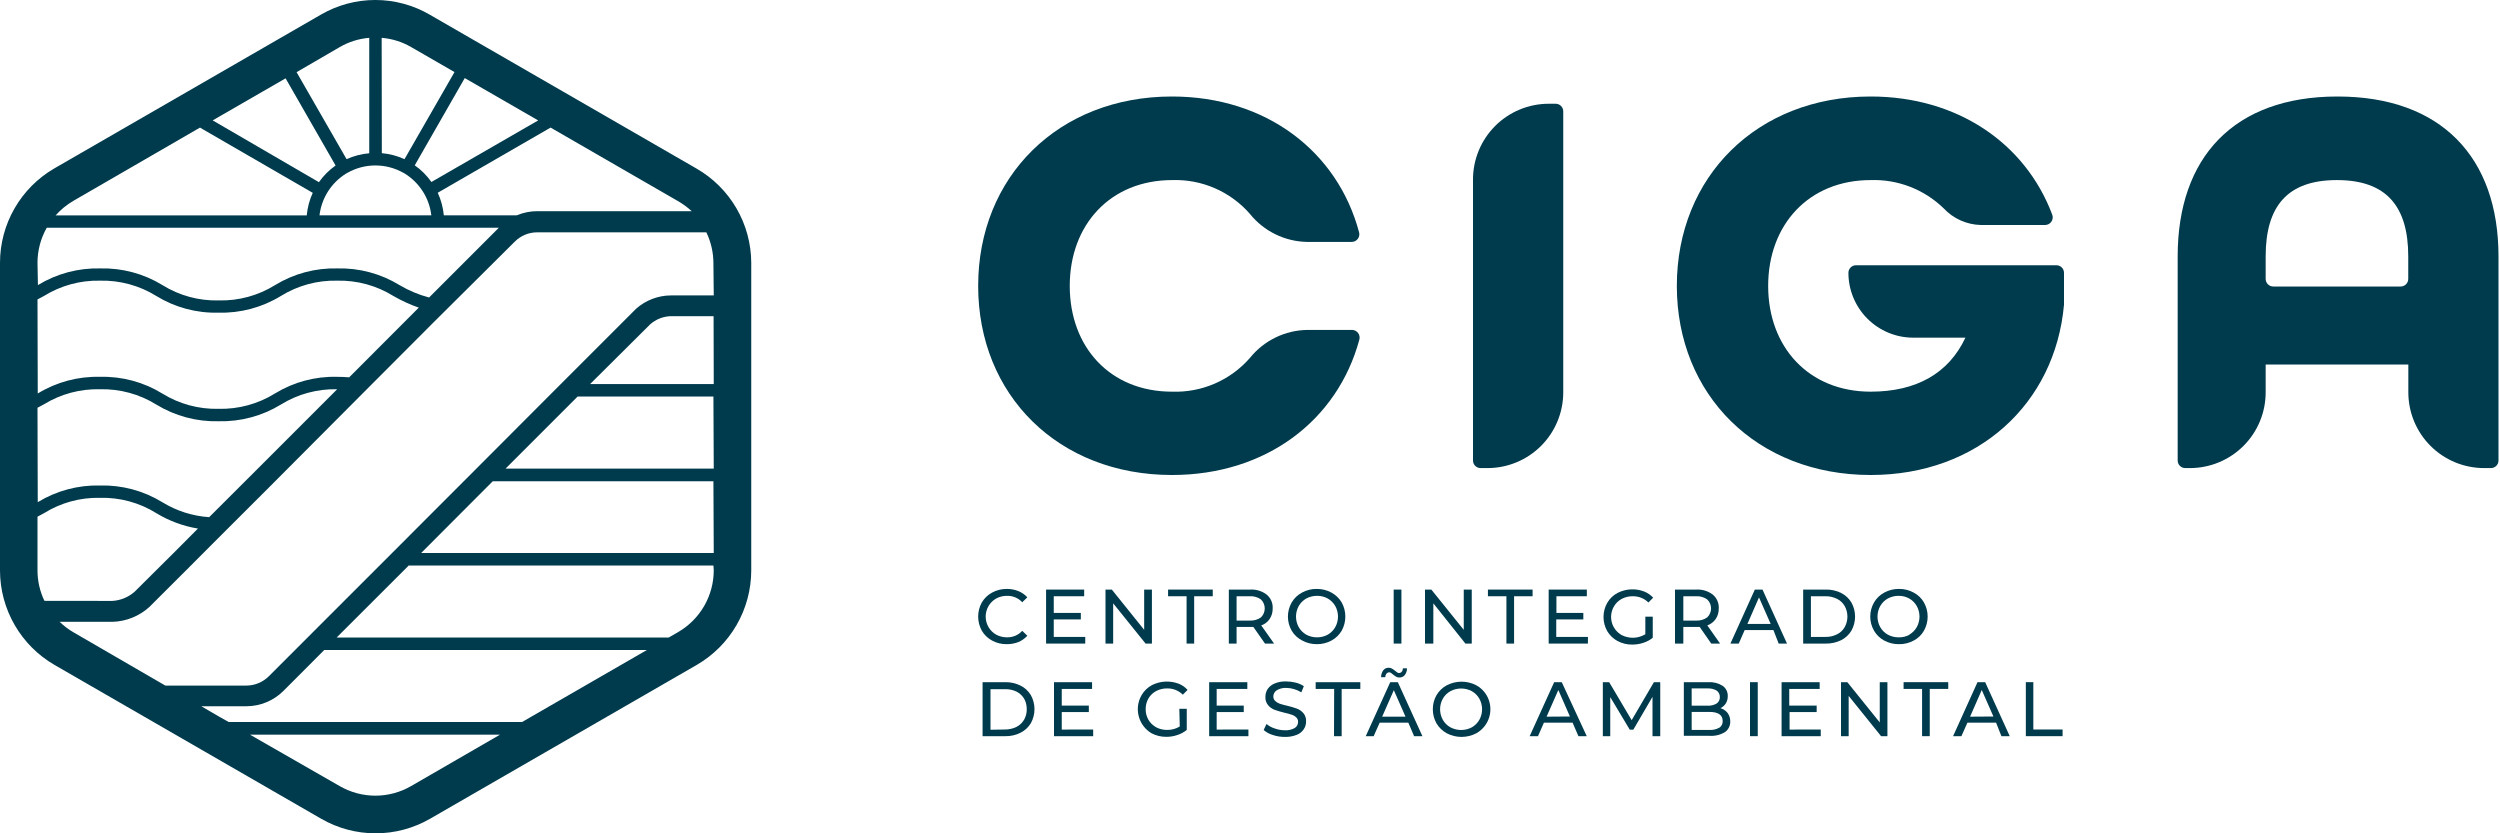 <svg width="300" height="100" viewBox="0 0 300 100" fill="none" xmlns="http://www.w3.org/2000/svg">
<g clip-path="url(#clip0_202_1069)">
<path d="M117.38 34.31C117.38 21.21 127 11.58 140.64 11.58C151.9 11.58 160.49 18.14 163.09 27.87C163.127 28.006 163.132 28.148 163.105 28.286C163.078 28.424 163.02 28.554 162.935 28.666C162.85 28.778 162.74 28.869 162.615 28.932C162.489 28.995 162.351 29.029 162.21 29.03H156.86C155.541 29.009 154.243 28.697 153.057 28.118C151.872 27.54 150.828 26.707 150 25.68C148.845 24.351 147.408 23.296 145.794 22.592C144.18 21.888 142.43 21.553 140.67 21.61C133.25 21.61 128.37 26.96 128.37 34.31C128.37 41.66 133.22 47 140.64 47C142.404 47.063 144.16 46.731 145.779 46.029C147.399 45.326 148.841 44.271 150 42.94C150.831 41.909 151.88 41.074 153.071 40.495C154.262 39.916 155.566 39.607 156.89 39.59H162.24C162.382 39.591 162.521 39.624 162.648 39.688C162.775 39.752 162.885 39.844 162.97 39.957C163.055 40.07 163.113 40.202 163.139 40.341C163.165 40.48 163.159 40.624 163.12 40.76C160.49 50.48 151.9 57 140.64 57C127 57 117.38 47.41 117.38 34.31Z" fill="#003B4D"/>
<path d="M185.85 12.45H186.68C186.921 12.45 187.153 12.546 187.323 12.716C187.494 12.887 187.59 13.119 187.59 13.36V47.08C187.59 49.491 186.632 51.803 184.928 53.508C183.223 55.212 180.911 56.17 178.5 56.17H177.67C177.429 56.17 177.197 56.074 177.027 55.903C176.856 55.733 176.76 55.501 176.76 55.26V21.54C176.76 19.129 177.718 16.817 179.422 15.112C181.127 13.408 183.439 12.45 185.85 12.45Z" fill="#003B4D"/>
<path d="M201.22 34.31C201.22 21.21 210.85 11.58 224.48 11.58C234.88 11.58 243.02 17.18 246.25 25.71C246.312 25.851 246.337 26.004 246.324 26.157C246.311 26.311 246.26 26.458 246.176 26.586C246.091 26.714 245.976 26.82 245.841 26.892C245.705 26.964 245.554 27.001 245.4 27H237.69C236.853 26.979 236.028 26.791 235.264 26.447C234.5 26.104 233.812 25.612 233.24 25C232.083 23.875 230.711 22.995 229.205 22.412C227.7 21.83 226.093 21.557 224.48 21.61C217.06 21.61 212.18 26.96 212.18 34.31C212.18 41.66 217.06 47 224.48 47C229.97 47 233.84 44.8 235.85 40.52H229.59C227.527 40.52 225.548 39.7 224.089 38.241C222.63 36.782 221.81 34.803 221.81 32.74C221.81 32.499 221.906 32.267 222.077 32.096C222.247 31.926 222.479 31.83 222.72 31.83H246.77C247.011 31.83 247.243 31.926 247.413 32.096C247.584 32.267 247.68 32.499 247.68 32.74V36.57C246.61 48.48 237.32 57 224.48 57C210.85 57 201.22 47.41 201.22 34.31Z" fill="#003B4D"/>
<path d="M261.32 30.77C261.32 18.87 268.07 11.58 280.5 11.58C292.93 11.58 299.82 18.87 299.82 30.77V55.26C299.82 55.501 299.724 55.733 299.554 55.903C299.383 56.074 299.151 56.17 298.91 56.17H298.08C295.671 56.167 293.361 55.208 291.659 53.504C289.956 51.8 289 49.489 289 47.08V43.74H271.88V47.08C271.88 49.491 270.922 51.803 269.218 53.508C267.513 55.212 265.201 56.17 262.79 56.17H262.23C261.989 56.17 261.757 56.074 261.587 55.903C261.416 55.733 261.32 55.501 261.32 55.26V30.77ZM288.08 34.38C288.2 34.38 288.318 34.356 288.428 34.311C288.539 34.265 288.639 34.198 288.724 34.113C288.808 34.029 288.875 33.929 288.921 33.818C288.967 33.708 288.99 33.59 288.99 33.47V30.77C288.99 24.77 286.38 21.61 280.43 21.61C274.48 21.61 271.88 24.75 271.88 30.77V33.47C271.88 33.59 271.904 33.708 271.949 33.818C271.995 33.929 272.062 34.029 272.147 34.113C272.231 34.198 272.331 34.265 272.442 34.311C272.552 34.356 272.671 34.38 272.79 34.38H288.08Z" fill="#003B4D"/>
<path d="M119.05 76.87C118.54 76.596 118.115 76.188 117.82 75.69C117.531 75.17 117.379 74.585 117.379 73.99C117.379 73.395 117.531 72.81 117.82 72.29C118.115 71.792 118.54 71.384 119.05 71.11C119.59 70.816 120.195 70.665 120.81 70.67C121.286 70.665 121.758 70.754 122.2 70.93C122.612 71.095 122.982 71.351 123.28 71.68L122.67 72.27C122.439 72.02 122.157 71.822 121.843 71.689C121.529 71.556 121.191 71.492 120.85 71.5C120.393 71.495 119.943 71.605 119.54 71.82C119.158 72.039 118.84 72.355 118.619 72.736C118.398 73.117 118.281 73.549 118.281 73.99C118.281 74.43 118.398 74.863 118.619 75.244C118.84 75.625 119.158 75.941 119.54 76.16C119.943 76.374 120.393 76.484 120.85 76.48C121.191 76.486 121.53 76.42 121.844 76.285C122.158 76.151 122.439 75.951 122.67 75.7L123.28 76.29C122.979 76.619 122.611 76.878 122.2 77.05C121.754 77.222 121.278 77.307 120.8 77.3C120.189 77.309 119.587 77.161 119.05 76.87Z" fill="#003B4D"/>
<path d="M130.23 76.43V77.23H125.53V70.75H130.1V71.55H126.45V73.55H129.7V74.33H126.45V76.43H130.23Z" fill="#003B4D"/>
<path d="M138.23 70.75V77.23H137.47L133.58 72.4V77.23H132.66V70.75H133.42L137.3 75.58V70.75H138.23Z" fill="#003B4D"/>
<path d="M142.39 71.55H140.17V70.75H145.53V71.55H143.3V77.23H142.39V71.55Z" fill="#003B4D"/>
<path d="M151.8 77.23L150.4 75.23H149.99H148.39V77.23H147.46V70.75H150C150.717 70.704 151.427 70.917 152 71.35C152.242 71.551 152.433 71.805 152.558 72.094C152.684 72.382 152.739 72.696 152.72 73.01C152.734 73.465 152.604 73.913 152.35 74.29C152.107 74.644 151.756 74.911 151.35 75.05L152.89 77.23H151.8ZM151.31 74.09C151.455 73.95 151.571 73.782 151.649 73.597C151.728 73.411 151.769 73.212 151.769 73.01C151.769 72.808 151.728 72.609 151.649 72.423C151.571 72.238 151.455 72.07 151.31 71.93C150.916 71.653 150.44 71.519 149.96 71.55H148.39V74.47H150C150.467 74.492 150.927 74.358 151.31 74.09Z" fill="#003B4D"/>
<path d="M156.28 76.87C155.748 76.605 155.303 76.192 155 75.68C154.705 75.166 154.55 74.583 154.55 73.99C154.55 73.397 154.705 72.814 155 72.3C155.293 71.794 155.723 71.382 156.24 71.11C156.782 70.813 157.392 70.661 158.01 70.67C158.625 70.665 159.23 70.816 159.77 71.11C160.28 71.384 160.705 71.792 161 72.29C161.289 72.81 161.441 73.395 161.441 73.99C161.441 74.585 161.289 75.17 161 75.69C160.705 76.188 160.28 76.596 159.77 76.87C159.229 77.161 158.624 77.309 158.01 77.3C157.406 77.305 156.811 77.157 156.28 76.87ZM159.33 76.16C159.705 75.945 160.015 75.635 160.23 75.26C160.446 74.872 160.56 74.435 160.56 73.99C160.56 73.546 160.446 73.108 160.23 72.72C160.015 72.345 159.705 72.035 159.33 71.82C158.938 71.606 158.497 71.495 158.05 71.5C157.597 71.496 157.15 71.606 156.75 71.82C156.375 72.035 156.065 72.345 155.85 72.72C155.634 73.108 155.52 73.546 155.52 73.99C155.52 74.435 155.634 74.872 155.85 75.26C156.065 75.635 156.375 75.945 156.75 76.16C157.15 76.375 157.597 76.485 158.05 76.48C158.497 76.485 158.938 76.375 159.33 76.16Z" fill="#003B4D"/>
<path d="M167.24 70.75H168.17V77.23H167.24V70.75Z" fill="#003B4D"/>
<path d="M176.61 70.75V77.23H175.85L172 72.4V77.23H171V70.75H171.76L175.65 75.58V70.75H176.61Z" fill="#003B4D"/>
<path d="M180.77 71.55H178.55V70.75H183.91V71.55H181.69V77.23H180.77V71.55Z" fill="#003B4D"/>
<path d="M190.55 76.43V77.23H185.84V70.75H190.42V71.55H186.77V73.55H190V74.33H186.75V76.43H190.55Z" fill="#003B4D"/>
<path d="M197.44 74H198.33V76.53C197.995 76.803 197.612 77.01 197.2 77.14C196.771 77.281 196.322 77.352 195.87 77.35C195.253 77.36 194.644 77.212 194.1 76.92C193.59 76.646 193.165 76.238 192.87 75.74C192.575 75.222 192.421 74.636 192.421 74.04C192.421 73.444 192.575 72.858 192.87 72.34C193.162 71.834 193.592 71.421 194.11 71.15C194.6 70.899 195.137 70.755 195.687 70.725C196.236 70.696 196.786 70.783 197.3 70.98C197.71 71.144 198.079 71.397 198.38 71.72L197.81 72.3C197.562 72.056 197.268 71.865 196.945 71.736C196.623 71.607 196.277 71.544 195.93 71.55C195.467 71.543 195.009 71.653 194.6 71.87C194.216 72.075 193.897 72.383 193.68 72.76C193.51 73.046 193.4 73.363 193.354 73.692C193.309 74.022 193.33 74.357 193.415 74.678C193.501 74.999 193.65 75.3 193.853 75.563C194.057 75.826 194.311 76.046 194.6 76.21C195.043 76.436 195.536 76.546 196.033 76.529C196.53 76.511 197.014 76.367 197.44 76.11V74Z" fill="#003B4D"/>
<path d="M205.35 77.23L203.96 75.23H203.55H202V77.23H201V70.75H203.53C204.247 70.704 204.957 70.917 205.53 71.35C205.772 71.551 205.963 71.805 206.088 72.094C206.214 72.382 206.269 72.696 206.25 73.01C206.264 73.465 206.135 73.913 205.88 74.29C205.632 74.639 205.283 74.904 204.88 75.05L206.41 77.23H205.35ZM204.86 74.09C205.008 73.952 205.126 73.784 205.206 73.599C205.287 73.413 205.328 73.213 205.328 73.01C205.328 72.808 205.287 72.607 205.206 72.421C205.126 72.236 205.008 72.069 204.86 71.93C204.47 71.653 203.997 71.519 203.52 71.55H202V74.47H203.57C204.03 74.49 204.484 74.356 204.86 74.09Z" fill="#003B4D"/>
<path d="M212.81 75.61H209.36L208.65 77.23H207.65L210.58 70.75H211.5L214.44 77.23H213.44L212.81 75.61ZM212.48 74.87L211.08 71.69L209.69 74.87H212.48Z" fill="#003B4D"/>
<path d="M216.38 70.75H219.11C219.744 70.734 220.373 70.875 220.94 71.16C221.45 71.415 221.877 71.811 222.17 72.3C222.458 72.817 222.609 73.398 222.609 73.99C222.609 74.582 222.458 75.163 222.17 75.68C221.877 76.169 221.45 76.565 220.94 76.82C220.371 77.1 219.744 77.24 219.11 77.23H216.38V70.75ZM219.06 76.43C219.538 76.438 220.011 76.332 220.44 76.12C220.826 75.933 221.147 75.633 221.36 75.26C221.576 74.872 221.69 74.434 221.69 73.99C221.69 73.546 221.576 73.108 221.36 72.72C221.147 72.347 220.826 72.047 220.44 71.86C220.011 71.648 219.538 71.542 219.06 71.55H217.31V76.43H219.06Z" fill="#003B4D"/>
<path d="M226.11 76.87C225.597 76.595 225.171 76.183 224.88 75.68C224.585 75.165 224.43 74.583 224.43 73.99C224.43 73.397 224.585 72.814 224.88 72.3C225.171 71.797 225.597 71.385 226.11 71.11C226.653 70.815 227.262 70.664 227.88 70.67C228.495 70.662 229.101 70.814 229.64 71.11C230.155 71.376 230.583 71.786 230.87 72.29C231.164 72.808 231.319 73.394 231.319 73.99C231.319 74.586 231.164 75.172 230.87 75.69C230.583 76.194 230.155 76.604 229.64 76.87C229.1 77.163 228.494 77.311 227.88 77.3C227.263 77.31 226.654 77.162 226.11 76.87ZM229.11 76.16C229.485 75.945 229.795 75.635 230.01 75.26C230.226 74.872 230.34 74.434 230.34 73.99C230.34 73.546 230.226 73.108 230.01 72.72C229.795 72.345 229.485 72.035 229.11 71.82C228.718 71.605 228.277 71.494 227.83 71.5C227.38 71.497 226.936 71.607 226.54 71.82C226.16 72.031 225.845 72.343 225.63 72.72C225.414 73.108 225.3 73.546 225.3 73.99C225.3 74.434 225.414 74.872 225.63 75.26C225.845 75.637 226.16 75.949 226.54 76.16C226.936 76.373 227.38 76.483 227.83 76.48C228.294 76.494 228.753 76.384 229.16 76.16H229.11Z" fill="#003B4D"/>
<path d="M117.91 81.86H120.64C121.271 81.851 121.894 81.992 122.46 82.27C122.974 82.524 123.404 82.919 123.7 83.41C123.988 83.927 124.139 84.508 124.139 85.1C124.139 85.692 123.988 86.273 123.7 86.79C123.404 87.281 122.974 87.676 122.46 87.93C121.896 88.214 121.271 88.355 120.64 88.34H117.91V81.86ZM120.58 87.54C121.061 87.547 121.538 87.441 121.97 87.23C122.352 87.037 122.671 86.738 122.89 86.37C123.108 85.983 123.219 85.544 123.21 85.1C123.217 84.656 123.107 84.218 122.89 83.83C122.673 83.479 122.366 83.192 122 83C121.567 82.792 121.09 82.689 120.61 82.7H118.86V87.57L120.58 87.54Z" fill="#003B4D"/>
<path d="M131.18 87.54V88.34H126.48V81.86H131.05V82.67H127.41V84.67H130.66V85.45H127.41V87.55L131.18 87.54Z" fill="#003B4D"/>
<path d="M141.52 85.06H142.41V87.59C142.079 87.863 141.699 88.07 141.29 88.2C140.859 88.349 140.406 88.424 139.95 88.42C139.334 88.425 138.726 88.277 138.18 87.99C137.417 87.536 136.864 86.799 136.643 85.939C136.422 85.078 136.55 84.166 137 83.4C137.295 82.896 137.725 82.484 138.24 82.21C138.732 81.964 139.268 81.822 139.817 81.793C140.366 81.763 140.915 81.848 141.43 82.04C141.845 82.2 142.215 82.457 142.51 82.79L141.94 83.36C141.692 83.117 141.398 82.925 141.075 82.796C140.753 82.667 140.407 82.604 140.06 82.61C139.597 82.603 139.139 82.713 138.73 82.93C138.346 83.135 138.027 83.443 137.81 83.82C137.588 84.21 137.474 84.652 137.48 85.1C137.474 85.545 137.588 85.984 137.81 86.37C138.029 86.748 138.347 87.059 138.73 87.27C139.136 87.486 139.59 87.596 140.05 87.59C140.585 87.601 141.113 87.459 141.57 87.18L141.52 85.06Z" fill="#003B4D"/>
<path d="M149.81 87.54V88.34H145.1V81.86H149.68V82.67H146V84.67H149.25V85.45H146V87.55L149.81 87.54Z" fill="#003B4D"/>
<path d="M152.71 88.19C152.315 88.073 151.95 87.872 151.64 87.6L151.98 86.88C152.274 87.124 152.614 87.308 152.98 87.42C153.361 87.559 153.764 87.63 154.17 87.63C154.588 87.66 155.005 87.566 155.37 87.36C155.494 87.283 155.595 87.175 155.665 87.047C155.736 86.919 155.772 86.776 155.77 86.63C155.774 86.529 155.757 86.429 155.719 86.336C155.681 86.243 155.623 86.159 155.55 86.09C155.401 85.944 155.219 85.834 155.02 85.77C154.722 85.669 154.418 85.586 154.11 85.52C153.711 85.424 153.317 85.307 152.93 85.17C152.634 85.053 152.373 84.864 152.17 84.62C151.938 84.341 151.823 83.982 151.85 83.62C151.845 83.287 151.939 82.96 152.12 82.68C152.327 82.385 152.615 82.155 152.95 82.02C153.387 81.839 153.857 81.754 154.33 81.77C154.711 81.772 155.09 81.819 155.46 81.91C155.816 81.993 156.155 82.138 156.46 82.34L156.16 83.08C155.885 82.912 155.589 82.781 155.28 82.69C154.988 82.6 154.685 82.553 154.38 82.55C153.966 82.522 153.554 82.623 153.2 82.84C153.076 82.919 152.975 83.029 152.905 83.159C152.835 83.288 152.799 83.433 152.8 83.58C152.798 83.681 152.817 83.782 152.857 83.875C152.896 83.968 152.955 84.052 153.03 84.12C153.187 84.268 153.375 84.381 153.58 84.45C153.872 84.546 154.169 84.626 154.47 84.69C154.869 84.785 155.263 84.902 155.65 85.04C155.942 85.158 156.203 85.343 156.41 85.58C156.639 85.861 156.753 86.218 156.73 86.58C156.734 86.911 156.636 87.236 156.45 87.51C156.248 87.816 155.954 88.051 155.61 88.18C155.168 88.355 154.695 88.44 154.22 88.43C153.707 88.438 153.196 88.357 152.71 88.19Z" fill="#003B4D"/>
<path d="M160.1 82.67H157.88V81.86H163.24V82.67H161V88.34H160.08L160.1 82.67Z" fill="#003B4D"/>
<path d="M169 86.72H165.56L164.84 88.34H163.89L166.83 81.86H167.74L170.69 88.34H169.69L169 86.72ZM167.55 81.21C167.409 81.129 167.275 81.035 167.15 80.93C167.076 80.859 166.996 80.796 166.91 80.74C166.85 80.703 166.781 80.682 166.71 80.68C166.645 80.68 166.581 80.694 166.522 80.722C166.463 80.749 166.411 80.79 166.37 80.84C166.28 80.962 166.231 81.109 166.23 81.26H165.73C165.729 80.962 165.823 80.671 166 80.43C166.075 80.332 166.172 80.254 166.284 80.202C166.395 80.15 166.517 80.125 166.64 80.13C166.777 80.125 166.912 80.16 167.03 80.23C167.172 80.31 167.306 80.404 167.43 80.51L167.68 80.7C167.736 80.739 167.802 80.76 167.87 80.76C167.934 80.762 167.998 80.75 168.057 80.724C168.116 80.698 168.168 80.659 168.21 80.61C168.3 80.493 168.346 80.348 168.34 80.2H168.84C168.844 80.488 168.753 80.769 168.58 81C168.504 81.096 168.407 81.174 168.295 81.225C168.184 81.278 168.063 81.303 167.94 81.3C167.798 81.307 167.656 81.276 167.53 81.21H167.55ZM168.66 86L167.26 82.82L165.86 86H168.66Z" fill="#003B4D"/>
<path d="M173.62 88C173.109 87.72 172.681 87.309 172.38 86.81C172.087 86.292 171.935 85.705 171.94 85.11C171.934 84.517 172.086 83.934 172.38 83.42C172.675 82.916 173.104 82.504 173.62 82.23C174.166 81.948 174.771 81.8 175.385 81.8C175.999 81.8 176.604 81.948 177.15 82.23C177.66 82.504 178.085 82.912 178.38 83.41C178.607 83.79 178.756 84.213 178.817 84.651C178.878 85.09 178.851 85.537 178.736 85.965C178.621 86.393 178.422 86.794 178.15 87.144C177.877 87.493 177.537 87.784 177.15 88C176.604 88.282 175.999 88.43 175.385 88.43C174.771 88.43 174.166 88.282 173.62 88ZM176.62 87.28C176.995 87.065 177.305 86.755 177.52 86.38C177.736 85.992 177.85 85.555 177.85 85.11C177.85 84.665 177.736 84.228 177.52 83.84C177.305 83.465 176.995 83.155 176.62 82.94C176.224 82.73 175.783 82.62 175.335 82.62C174.887 82.62 174.446 82.73 174.05 82.94C173.67 83.151 173.355 83.463 173.14 83.84C172.924 84.228 172.81 84.665 172.81 85.11C172.81 85.555 172.924 85.992 173.14 86.38C173.355 86.757 173.67 87.069 174.05 87.28C174.446 87.49 174.887 87.6 175.335 87.6C175.783 87.6 176.224 87.49 176.62 87.28Z" fill="#003B4D"/>
<path d="M188.71 86.72H185.27L184.56 88.34H183.56L186.5 81.86H187.41L190.41 88.34H189.41L188.71 86.72ZM188.39 85.98L187 82.8L185.59 86L188.39 85.98Z" fill="#003B4D"/>
<path d="M198.3 88.34V83.62L196 87.56H195.57L193.23 83.65V88.34H192.34V81.86H193.1L195.8 86.42L198.47 81.86H199.23V88.34H198.3Z" fill="#003B4D"/>
<path d="M207.31 85.55C207.521 85.84 207.634 86.191 207.63 86.55C207.642 86.802 207.591 87.053 207.481 87.28C207.371 87.507 207.205 87.703 207 87.85C206.443 88.184 205.798 88.341 205.15 88.3H202.06V81.86H205C205.605 81.824 206.207 81.978 206.72 82.3C206.918 82.439 207.077 82.625 207.184 82.842C207.29 83.059 207.341 83.299 207.33 83.54C207.338 83.85 207.254 84.156 207.09 84.42C206.933 84.659 206.716 84.852 206.46 84.98C206.793 85.082 207.089 85.281 207.31 85.55ZM203 82.61V84.68H204.9C205.285 84.707 205.668 84.616 206 84.42C206.123 84.334 206.223 84.219 206.289 84.084C206.356 83.949 206.387 83.8 206.38 83.65C206.387 83.499 206.355 83.348 206.289 83.212C206.223 83.076 206.123 82.958 206 82.87C205.666 82.679 205.284 82.589 204.9 82.61H203ZM206.32 87.33C206.452 87.242 206.559 87.121 206.629 86.979C206.699 86.837 206.731 86.678 206.72 86.52C206.72 85.8 206.19 85.43 205.13 85.43H203V87.59H205.13C205.537 87.617 205.943 87.526 206.3 87.33H206.32Z" fill="#003B4D"/>
<path d="M210 81.86H210.93V88.34H210V81.86Z" fill="#003B4D"/>
<path d="M218.49 87.54V88.34H213.79V81.86H218.36V82.67H214.71V84.67H218V85.45H214.75V87.55L218.49 87.54Z" fill="#003B4D"/>
<path d="M226.49 81.86V88.34H225.73L221.84 83.51V88.34H220.92V81.86H221.68L225.57 86.69V81.86H226.49Z" fill="#003B4D"/>
<path d="M230.65 82.67H228.43V81.86H233.79V82.67H231.57V88.34H230.65V82.67Z" fill="#003B4D"/>
<path d="M239.53 86.72H236.09L235.37 88.34H234.37L237.3 81.86H238.22L241.17 88.34H240.17L239.53 86.72ZM239.21 85.98L237.81 82.8L236.41 86L239.21 85.98Z" fill="#003B4D"/>
<path d="M243.1 81.86H244V87.54H247.51V88.34H243.1V81.86Z" fill="#003B4D"/>
<path d="M83.57 20.22L51.57 1.76C49.585 0.606 47.331 -0.002 45.035 -0.002C42.739 -0.002 40.485 0.606 38.5 1.76L6.5 20.22C4.522 21.374 2.88 23.026 1.74 25.013C0.599 26.999 -0.001 29.25 6.3605e-07 31.54V68.47C0.005 70.764 0.612 73.016 1.76 75.003C2.907 76.989 4.555 78.639 6.54 79.79L38.54 98.25C40.527 99.396 42.781 99.999 45.075 99.999C47.369 99.999 49.623 99.396 51.61 98.25L83.61 79.79C85.595 78.639 87.243 76.989 88.39 75.003C89.538 73.016 90.145 70.764 90.15 68.47V31.54C90.143 29.242 89.531 26.986 88.376 24.999C87.221 23.012 85.563 21.364 83.57 20.22ZM81.32 24.11C81.925 24.454 82.489 24.867 83 25.34H64.47C63.625 25.342 62.789 25.512 62.01 25.84H53.26C53.169 24.902 52.923 23.986 52.53 23.13L66.07 15.31L81.32 24.11ZM64.58 14.45L51.77 21.84C51.224 21.062 50.548 20.386 49.77 19.84L55.77 9.37L64.58 14.45ZM45.8 4.54C47.048 4.641 48.258 5.02 49.34 5.65L54.54 8.65L48.54 19.1C47.681 18.706 46.761 18.462 45.82 18.38L45.8 4.54ZM48.41 20.73L48.59 20.84C49.459 21.383 50.195 22.114 50.744 22.979C51.293 23.845 51.64 24.822 51.76 25.84H38.34C38.46 24.822 38.807 23.845 39.356 22.979C39.905 22.114 40.641 21.383 41.51 20.84L41.69 20.74C42.715 20.16 43.872 19.855 45.05 19.855C46.228 19.855 47.385 20.16 48.41 20.74V20.73ZM40.77 5.65C41.852 5.02 43.062 4.641 44.31 4.54V18.39C43.37 18.472 42.45 18.712 41.59 19.1L35.59 8.66L40.77 5.65ZM25.53 14.44L31.53 10.98L34.27 9.4L40.27 19.86C39.493 20.407 38.817 21.083 38.27 21.86L25.53 14.45V14.44ZM8.79 24.11L24 15.31L24.37 15.53L37.53 23.14C37.137 23.996 36.894 24.912 36.81 25.85H6.67C7.281 25.162 7.996 24.575 8.79 24.11ZM4.5 31.54C4.499 30.064 4.881 28.613 5.61 27.33H59.86L51.49 35.7C50.243 35.37 49.048 34.869 47.94 34.21C45.698 32.839 43.107 32.145 40.48 32.21C37.849 32.143 35.255 32.838 33.01 34.21C30.985 35.471 28.635 36.11 26.25 36.05C23.865 36.112 21.515 35.472 19.49 34.21C17.245 32.838 14.651 32.143 12.02 32.21C9.39 32.145 6.796 32.839 4.55 34.21L4.5 31.54ZM4.5 35.93L5.27 35.52C7.288 34.268 9.626 33.629 12 33.68C14.384 33.623 16.733 34.263 18.76 35.52C21.003 36.897 23.599 37.592 26.23 37.52C28.861 37.59 31.456 36.895 33.7 35.52C35.727 34.263 38.076 33.623 40.46 33.68C42.841 33.625 45.187 34.264 47.21 35.52C48.181 36.081 49.202 36.549 50.26 36.92L50.14 37.03L41.9 45.28C41.447 45.24 40.967 45.22 40.46 45.22C37.829 45.148 35.233 45.843 32.99 47.22C30.963 48.476 28.614 49.115 26.23 49.06C23.846 49.117 21.497 48.477 19.47 47.22C17.227 45.843 14.631 45.148 12 45.22C9.369 45.15 6.774 45.844 4.53 47.22L4.5 35.93ZM4.5 48.93L5.27 48.52C7.291 47.278 9.629 46.65 12 46.71C14.384 46.653 16.733 47.293 18.76 48.55C21.005 49.922 23.599 50.617 26.23 50.55C28.86 50.615 31.454 49.921 33.7 48.55C35.727 47.293 38.076 46.653 40.46 46.71L30.7 56.47L25.1 62.06C23.105 61.927 21.172 61.309 19.47 60.26C17.225 58.888 14.631 58.193 12 58.26C9.37 58.195 6.776 58.889 4.53 60.26L4.5 48.93ZM5.33 72.1C4.782 70.958 4.498 69.707 4.5 68.44V62L5.27 61.59C7.285 60.33 9.624 59.686 12 59.74C14.385 59.678 16.735 60.318 18.76 61.58C20.293 62.511 21.99 63.139 23.76 63.43C23.719 63.458 23.682 63.492 23.65 63.53L20.9 66.29L16.16 71C15.414 71.663 14.466 72.054 13.47 72.11L5.33 72.1ZM49.33 94.33C48.028 95.083 46.55 95.48 45.045 95.48C43.54 95.48 42.062 95.083 40.76 94.33L30 88.16H60L49.33 94.33ZM62.65 86.64H27.44L26.3 86L24.15 84.75H29.55C31.217 84.752 32.817 84.094 34 82.92L38.91 78H77.63L62.65 86.64ZM85.65 68.44C85.648 69.944 85.251 71.422 84.498 72.724C83.745 74.026 82.663 75.108 81.36 75.86L80.25 76.5H40.4L48.91 68L49.04 67.86H85.61L85.65 68.44ZM85.65 66.36H50.54L59 57.88L59.14 57.75H85.61L85.65 66.36ZM85.65 56.23H60.67L69.19 47.71L69.32 47.58H85.61L85.65 56.23ZM85.65 46.09H70.81L78 38.94C78.703 38.306 79.613 37.95 80.56 37.94H85.63L85.65 46.09ZM85.65 35.45H80.54C78.988 35.451 77.491 36.02 76.33 37.05C76.33 37.05 76.24 37.13 67.43 45.95L57.28 56.12L47.15 66.26L32.26 81.15C31.54 81.867 30.566 82.27 29.55 82.27H19.84L8.84 75.89C8.229 75.539 7.665 75.112 7.16 74.62H13.52C15.146 74.566 16.701 73.939 17.91 72.85C17.91 72.85 19.75 71 22.68 68.09L25.43 65.33L32.49 58.28L43.36 47.37C46.36 44.37 49.36 41.37 51.92 38.79L61.77 29C62.123 28.643 62.544 28.361 63.007 28.168C63.471 27.976 63.968 27.878 64.47 27.88H84.76C85.32 29.037 85.61 30.305 85.61 31.59L85.65 35.45Z" fill="#003B4D"/>
</g>
<defs>
<clipPath id="clip0_202_1069">
<rect width="299.82" height="100" fill="white"/>
</clipPath>
</defs>
</svg>
